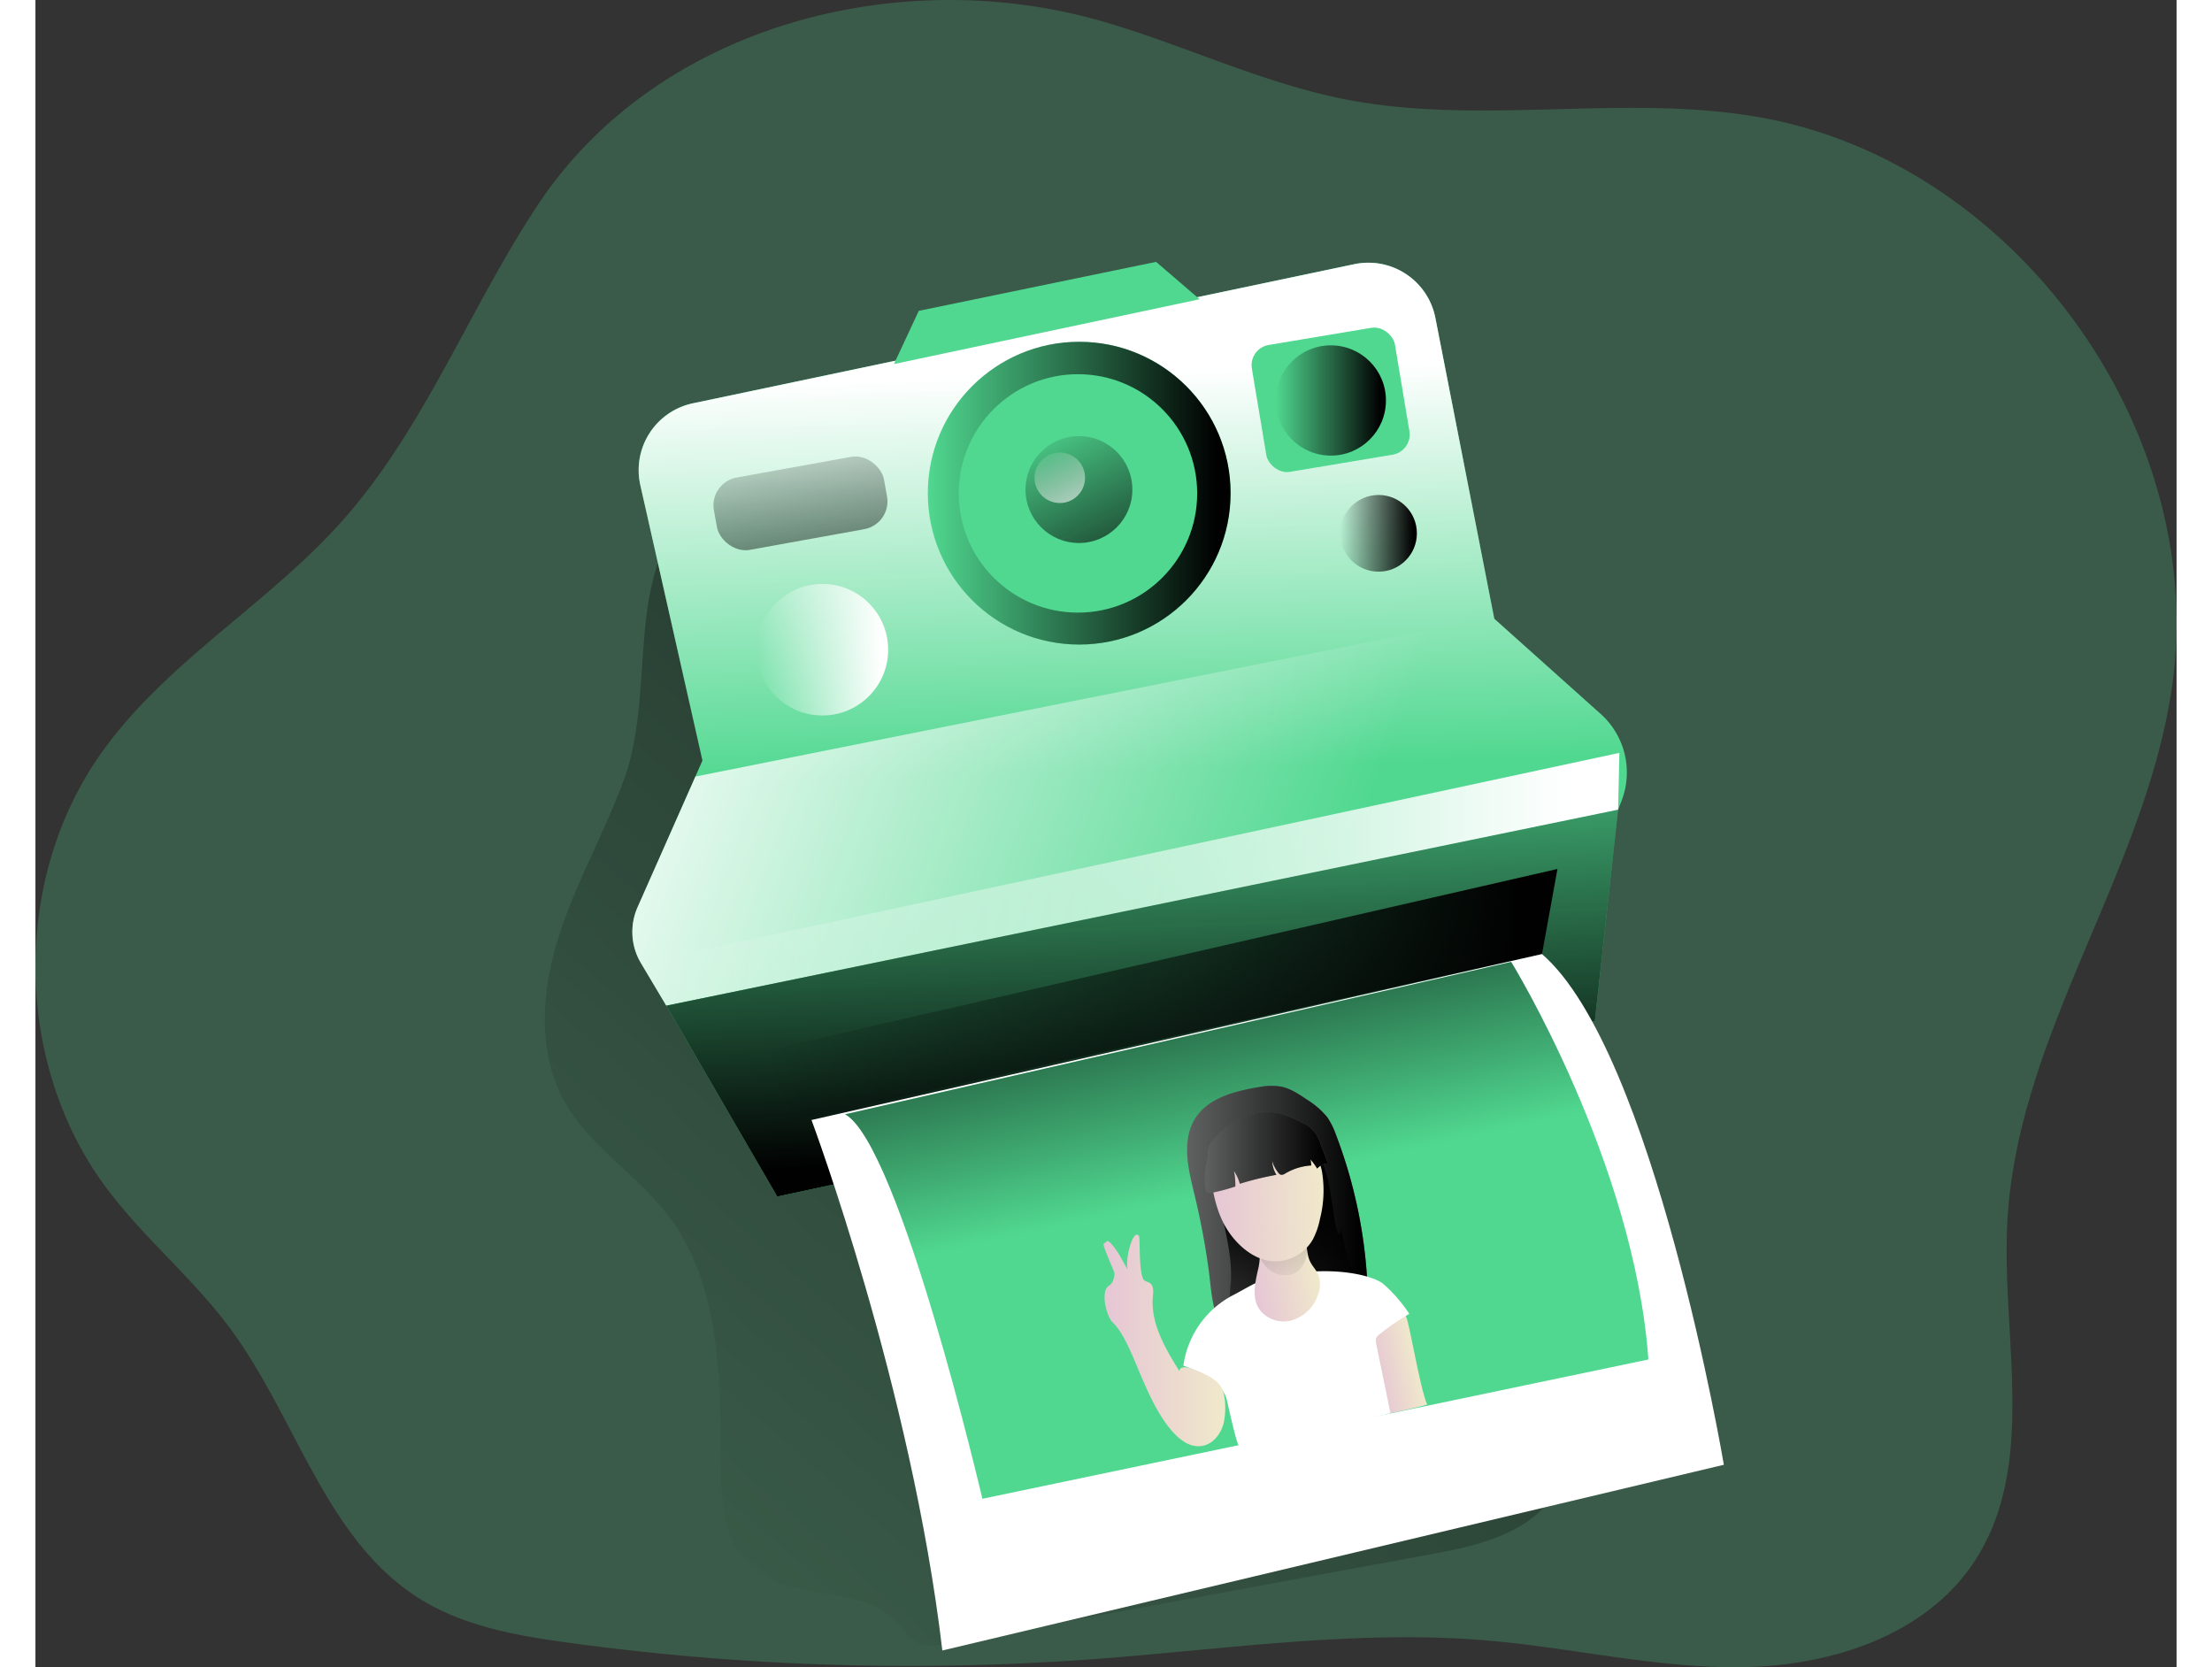 <svg id="Layer_1" data-name="Layer 1" xmlns="http://www.w3.org/2000/svg" xmlns:xlink="http://www.w3.org/1999/xlink" viewBox="0 0 644.25 501.64" width="406" height="306" class="illustration styles_illustrationTablet__1DWOa"><rect x="0" y="0" width="644.25" height="501.64" fill="#333333" stroke="none"/><defs><linearGradient id="linear-gradient" x1="201.16" y1="467.07" x2="742.05" y2="-146.7" gradientUnits="userSpaceOnUse"><stop offset="0" stop-color="#010101" stop-opacity="0"></stop><stop offset="0.95" stop-color="#010101"></stop></linearGradient><linearGradient id="linear-gradient-2" x1="343.67" y1="237.16" x2="339.79" y2="110.66" gradientUnits="userSpaceOnUse"><stop offset="0" stop-color="#fff" stop-opacity="0"></stop><stop offset="0.95" stop-color="#fff"></stop></linearGradient><linearGradient id="linear-gradient-3" x1="405.23" y1="277.67" x2="175.51" y2="191.52" xlink:href="#linear-gradient-2"></linearGradient><linearGradient id="linear-gradient-4" x1="330.47" y1="209.92" x2="336.29" y2="354.27" xlink:href="#linear-gradient"></linearGradient><linearGradient id="linear-gradient-5" x1="268.51" y1="148.39" x2="359.61" y2="148.39" xlink:href="#linear-gradient"></linearGradient><linearGradient id="linear-gradient-6" x1="302.97" y1="125.8" x2="336.34" y2="190.99" xlink:href="#linear-gradient"></linearGradient><linearGradient id="linear-gradient-7" x1="303.01" y1="133.59" x2="318.79" y2="164.4" xlink:href="#linear-gradient-2"></linearGradient><linearGradient id="linear-gradient-8" x1="217" y1="195.49" x2="256.58" y2="195.49" xlink:href="#linear-gradient-2"></linearGradient><linearGradient id="linear-gradient-9" x1="240.14" y1="128.62" x2="258.18" y2="225.24" gradientTransform="matrix(0.98, 0.18, -0.18, 0.98, 31.78, -41.16)" xlink:href="#linear-gradient"></linearGradient><linearGradient id="linear-gradient-10" x1="373.18" y1="120.5" x2="406.36" y2="120.5" xlink:href="#linear-gradient"></linearGradient><linearGradient id="linear-gradient-11" x1="392.59" y1="160.47" x2="415.67" y2="160.47" xlink:href="#linear-gradient"></linearGradient><linearGradient id="linear-gradient-12" x1="182.18" y1="264.56" x2="476.59" y2="264.56" xlink:href="#linear-gradient-2"></linearGradient><linearGradient id="linear-gradient-13" x1="219.33" y1="299.29" x2="457.97" y2="299.29" xlink:href="#linear-gradient"></linearGradient><linearGradient id="linear-gradient-14" x1="377.34" y1="362.34" x2="353.05" y2="250.6" xlink:href="#linear-gradient"></linearGradient><linearGradient id="linear-gradient-15" x1="365.07" y1="375.6" x2="378.68" y2="375.6" gradientTransform="translate(-18.6 126.74) rotate(-12.2)" gradientUnits="userSpaceOnUse"><stop offset="0" stop-color="#e5c6d6"></stop><stop offset="0.42" stop-color="#ead4d0"></stop><stop offset="1" stop-color="#f0e9cb"></stop></linearGradient><linearGradient id="linear-gradient-16" x1="361.7" y1="372.01" x2="415.99" y2="372.01" xlink:href="#linear-gradient"></linearGradient><linearGradient id="linear-gradient-17" x1="391.68" y1="414.94" x2="391.68" y2="365.87" xlink:href="#linear-gradient"></linearGradient><linearGradient id="linear-gradient-18" x1="334.82" y1="341.24" x2="355" y2="341.24" xlink:href="#linear-gradient-15"></linearGradient><linearGradient id="linear-gradient-19" x1="345.04" y1="347.88" x2="355.67" y2="240.23" gradientTransform="translate(-18.6 126.74) rotate(-12.2)" xlink:href="#linear-gradient"></linearGradient><linearGradient id="linear-gradient-20" x1="363.69" y1="241.16" x2="397.78" y2="241.16" gradientTransform="translate(-1.13 133.11) rotate(-1.5)" xlink:href="#linear-gradient-15"></linearGradient><linearGradient id="linear-gradient-21" x1="366.95" y1="351.96" x2="404.09" y2="351.96" xlink:href="#linear-gradient"></linearGradient><linearGradient id="linear-gradient-22" x1="336.53" y1="408.48" x2="373.13" y2="408.48" gradientTransform="matrix(1, 0, 0, 1, 0, 0)" xlink:href="#linear-gradient-15"></linearGradient></defs><title>Camera 3</title><path d="M166.36,66.77C145.7,97.92,132.31,134,107.45,161.93c-22.41,25.16-53.17,42.46-72.6,70-26.76,37.91-26.17,93,1.41,130.32C47.54,377.5,62.57,389.69,73.85,405,93.76,431.9,102.52,468.7,131,486.33c13.26,8.21,29.1,11,44.55,13.1a754.35,754.35,0,0,0,157.88,4.95c39.68-2.93,79.43-9,119.07-5.57,25.95,2.25,51.63,8.58,77.68,7.94s53.82-9.8,68.24-31.5c19.39-29.18,8.17-67.89,10.11-102.87,3.13-56.2,41.53-105,49.54-160.68,11.09-77.2-47.33-157.79-124.15-171.26C493,33.27,450.45,43,409.67,35.12c-25.31-4.91-48.82-16.42-73.58-23.56C274.92-6.07,202.14,12.85,166.36,66.77Z" transform="translate(-15.17 -5.16)" fill="#50d890" opacity="0.24" style="isolation: isolate;"></path><path d="M192.25,239.75c-5.87,16-14.46,31-19.63,47.24s-6.53,34.83,1.8,49.72c7.48,13.37,21.52,21.71,30.86,33.85,15.64,20.34,16.16,48.1,16.07,73.75,0,11.84.64,25.29,9.69,32.91,12,10,32.51,4.59,43.19,16,2.07,2.21,3.7,5,6.44,6.27s5.81.74,8.72.2l148.38-27.39c15-2.76,32.92-8.26,36.16-23.13,1.35-6.21-.4-12.63-2.13-18.75l-26.3-92.81c-5.57-19.66-11.17-39.48-12.77-59.85-1.09-13.91-.3-28-2.4-41.77a102.35,102.35,0,0,0-47.86-71.35c-17.7-10.62-38.2-15.54-58.53-19.13-33.31-5.87-72.07-8.34-103.11,7.75C189.55,169.45,203.18,209.93,192.25,239.75Z" transform="translate(-15.17 -5.16)" fill="url(#linear-gradient)"></path><path d="M215.87,234l-18.69-82.87A20.55,20.55,0,0,1,213,126.51L412,84.65a20.55,20.55,0,0,1,24.4,16.16l17.73,90.53,32,28.63a23.64,23.64,0,0,1,6.26,26.24l-1,2.56L205,307.75l-7.63-12.87a18.25,18.25,0,0,1-1-16.68Z" transform="translate(-15.17 -5.16)" fill="#50d890"></path><path d="M215.87,234l-18.69-82.87A20.55,20.55,0,0,1,213,126.51L412,84.65a20.55,20.55,0,0,1,24.4,16.16l17.73,90.53,32,28.63a23.64,23.64,0,0,1,6.26,26.24l-1,2.56L205,307.75l-7.63-12.87a18.25,18.25,0,0,1-1-16.68Z" transform="translate(-15.17 -5.16)" fill="url(#linear-gradient-2)"></path><path d="M213.81,238.82l2.07-4.8-18.69-82.85A20.45,20.45,0,0,1,213,126.53L412,84.69a20.53,20.53,0,0,1,24.39,16.12l17.61,90Z" transform="translate(-15.17 -5.16)" fill="none"></path><path d="M492.39,246.18l-1,2.56L205,307.78l-7.69-12.9a18.35,18.35,0,0,1-1-16.7l17.45-39.36,240.21-48,.09.58,32,28.61A23.69,23.69,0,0,1,492.39,246.18Z" transform="translate(-15.17 -5.16)" fill="url(#linear-gradient-3)"></path><polygon points="223.21 360.02 189.84 302.59 476.21 243.61 469.22 307.24 223.21 360.02" fill="#50d890"></polygon><polygon points="223.21 360.02 189.84 302.59 476.21 243.61 469.22 307.24 223.21 360.02" fill="url(#linear-gradient-4)"></polygon><circle cx="314.06" cy="148.39" r="45.55" fill="#50d890"></circle><circle cx="314.06" cy="148.39" r="45.55" fill="url(#linear-gradient-5)"></circle><circle cx="313.69" cy="148.46" r="35.87" fill="#50d890"></circle><circle cx="313.98" cy="147.3" r="16.08" fill="url(#linear-gradient-6)"></circle><circle cx="308.22" cy="143.75" r="7.6" fill="url(#linear-gradient-7)"></circle><circle cx="236.79" cy="195.49" r="19.79" fill="url(#linear-gradient-8)"></circle><rect x="219.36" y="145.55" width="52" height="22.12" rx="8.49" transform="translate(-39.12 41) rotate(-10.25)" fill="url(#linear-gradient-9)"></rect><rect x="383.06" y="106.14" width="43.65" height="38.71" rx="6.16" transform="translate(-30.31 63.21) rotate(-9.48)" fill="#50d890"></rect><circle cx="389.77" cy="120.5" r="16.59" fill="url(#linear-gradient-10)"></circle><circle cx="404.13" cy="160.47" r="11.54" fill="url(#linear-gradient-11)"></circle><polygon points="258.32 109.54 265.79 93.53 337.19 78.79 350.29 90.04 258.32 109.54" fill="#50d890"></polygon><polygon points="182.18 289.72 476.6 226.53 476.21 243.61 189.84 302.59 182.18 289.72" fill="url(#linear-gradient-12)"></polygon><polygon points="219.33 316.17 457.97 261.46 453.31 287.07 228.64 337.12 219.33 316.17" fill="url(#linear-gradient-13)"></polygon><path d="M248.68,342.15s30.05,80.46,39.37,159.62L523.2,445.89s-21-124.56-54.72-153.66Z" transform="translate(-15.17 -5.16)" fill="#fff"></path><path d="M459.21,294.58s37,60.12,41.29,119.63L300.1,456.12s-24.9-106.58-41.3-115.69Z" transform="translate(-15.17 -5.16)" fill="#50d890"></path><path d="M459.21,294.58s37,60.12,41.29,119.63L300.1,456.12s-24.9-106.58-41.3-115.69Z" transform="translate(-15.17 -5.16)" fill="url(#linear-gradient-14)"></path><path d="M433.94,427.77c-4.47,1.31-8.71,2.07-13.26,3.09-.5-3.58-2.75-19.53-3.25-23.11-.21-1.52-.38-3.23.55-4.44a5.24,5.24,0,0,1,2.19-1.47,15.75,15.75,0,0,1,5.74-1.6c1.57,0,1.8,1.34,2.15,2.62C429.18,407,432.12,423.86,433.94,427.77Z" transform="translate(-15.17 -5.16)" fill="url(#linear-gradient-15)"></path><path d="M361.86,348.36c-.61,5.08.62,10.18,1.79,15.16A224.72,224.72,0,0,1,368.3,388c.53,4.44.84,9,2.31,13.18s4.29,8.21,8.43,9.91c2.93,1.2,6.21,1.14,9.35.8a89.84,89.84,0,0,0,9.48-1.63,39.6,39.6,0,0,0,9.85-3.15,15,15,0,0,0,7.17-7.21c1.24-2.94,1.19-6.25,1-9.44a146,146,0,0,0-9.42-43.91,22.4,22.4,0,0,0-2.6-5.23,24.21,24.21,0,0,0-6.23-5.37c-2.38-1.62-4.84-3.27-7.66-3.85a18.92,18.92,0,0,0-6.75.16C373.44,333.88,363.22,337,361.86,348.36Z" transform="translate(-15.17 -5.16)" fill="#606161"></path><path d="M361.86,348.36c-.61,5.08.62,10.18,1.79,15.16A224.72,224.72,0,0,1,368.3,388c.53,4.44.84,9,2.31,13.18s4.29,8.21,8.43,9.91c2.93,1.2,6.21,1.14,9.35.8a89.84,89.84,0,0,0,9.48-1.63,39.6,39.6,0,0,0,9.85-3.15,15,15,0,0,0,7.17-7.21c1.24-2.94,1.19-6.25,1-9.44a146,146,0,0,0-9.42-43.91,22.4,22.4,0,0,0-2.6-5.23,24.21,24.21,0,0,0-6.23-5.37c-2.38-1.62-4.84-3.27-7.66-3.85a18.92,18.92,0,0,0-6.75.16C373.44,333.88,363.22,337,361.86,348.36Z" transform="translate(-15.17 -5.16)" fill="url(#linear-gradient-16)"></path><path d="M408,374.64l-.55,2.33a19.24,19.24,0,0,1-1.43-5.4l-1.1-6.83a36.64,36.64,0,0,0-2.17-8.78,12.42,12.42,0,0,0-5.94-6.57c-3.54-1.59-7.65-.81-11.43,0-3.5.78-7.24,1.73-9.59,4.44a17,17,0,0,0-2.73,5.22,19.22,19.22,0,0,0-1.61,6.08,18.48,18.48,0,0,0,.49,4.25c1.44,7.17,3.38,14.37,2.92,21.66a41.59,41.59,0,0,0-.29,7.22,1.56,1.56,0,0,0,.46,1.12,1.63,1.63,0,0,0,1,.25,72.66,72.66,0,0,0,8.47-.39L399.6,398a16.69,16.69,0,0,0,5-.93c1.08-.44,2.06-1.11,3.15-1.56,3.55-1.48,5.14-3.89,3.74-7.61A88.62,88.62,0,0,1,408,374.64Z" transform="translate(-15.17 -5.16)" fill="url(#linear-gradient-17)"></path><path d="M375.49,394.88a28.2,28.2,0,0,0-14.9,21.17c5.36,2,11.4,4.63,13,10.11.19.68,3,13.59,3.66,13.88a2.16,2.16,0,0,0,1.21,0q22.41-3.87,44.41-9.67c-.56-3-3.75-18.16-4.31-21.18a2.81,2.81,0,0,1,0-1.32,2.71,2.71,0,0,1,1-1.2,68.88,68.88,0,0,1,9-6.18,43.74,43.74,0,0,0-7.74-8.94c-2.76-2.43-15.32-6.23-33.83-2C382.71,390.54,379.31,392.93,375.49,394.88Z" transform="translate(-15.17 -5.16)" fill="#fff"></path><path d="M382.94,387.56c-.75,3.51-1.61,7.31-.06,10.55,1.67,3.5,6.05,5.29,9.84,4.45A11.94,11.94,0,0,0,401,395a8.49,8.49,0,0,0,.16-6.34c-.63-1.4-1.77-2.52-2.44-3.9-1.41-2.87-.64-6.54-2.42-9.2-1.44-2.16-4.21-3-6.8-3.17a8.51,8.51,0,0,0-4.52.83c-2.55,1.42-2.55,3.48-1.86,5.85A17.32,17.32,0,0,1,382.94,387.56Z" transform="translate(-15.17 -5.16)" fill="url(#linear-gradient-18)"></path><path d="M385.79,386.69a8.12,8.12,0,0,0,5.25,2.18,6.17,6.17,0,0,0,3.4-.78,6.25,6.25,0,0,0,1.72-1.68,9.28,9.28,0,0,0,1.49-7.34,3.82,3.82,0,0,0-1.26-2.26,4,4,0,0,0-1.84-.63,11.79,11.79,0,0,0-9.6,3.32C382.71,381.66,383.69,384.67,385.79,386.69Z" transform="translate(-15.17 -5.16)" fill="url(#linear-gradient-19)"></path><path d="M376.24,378.4c2.92,3.28,6.79,5.87,11.08,6.25a13.06,13.06,0,0,0,12.23-6.59,22.84,22.84,0,0,0,2.13-6.16,34.69,34.69,0,0,0,.61-14.19c-.93-4.68-3.45-9.17-7.4-11.63a17.19,17.19,0,0,0-9.62-2.32,18.85,18.85,0,0,0-12.18,4.52,14.49,14.49,0,0,0-4.22,6.91c-.71,2.68-.07,4.54.39,7.09C370.37,368.36,372.09,373.74,376.24,378.4Z" transform="translate(-15.17 -5.16)" fill="url(#linear-gradient-20)"></path><path d="M367.31,363.21a1.31,1.31,0,0,0,.31.72,1.43,1.43,0,0,0,1.3.17,57.58,57.58,0,0,0,7.29-1.94,21.82,21.82,0,0,0-.4-4.64,13,13,0,0,1,1.75,3.82,93.24,93.24,0,0,1,11-2.7,8.54,8.54,0,0,1-1.26-4.14,10.63,10.63,0,0,0,1.89,3.58,1.61,1.61,0,0,0,.64.52,1.77,1.77,0,0,0,1.41-.37,17.49,17.49,0,0,1,7.83-2.41l-.24-1.79a16.68,16.68,0,0,1,2,2.73,4.67,4.67,0,0,1,3.32-1.55l-2.34-5.89a9.62,9.62,0,0,0-6-6.58,30.31,30.31,0,0,0-5.88-2.48,17.53,17.53,0,0,0-10.54.71,25.19,25.19,0,0,0-8.84,5.95,10.25,10.25,0,0,0-2.28,3.14c-.51,1.2-.29,2.35-.52,3.57C367.07,356.91,366.59,359.87,367.31,363.21Z" transform="translate(-15.17 -5.16)" fill="#606161"></path><path d="M367.31,363.21a1.31,1.31,0,0,0,.31.72,1.43,1.43,0,0,0,1.3.17,57.58,57.58,0,0,0,7.29-1.94,21.82,21.82,0,0,0-.4-4.64,13,13,0,0,1,1.75,3.82,93.24,93.24,0,0,1,11-2.7,8.54,8.54,0,0,1-1.26-4.14,10.63,10.63,0,0,0,1.89,3.58,1.61,1.61,0,0,0,.64.52,1.77,1.77,0,0,0,1.41-.37,17.49,17.49,0,0,1,7.83-2.41l-.24-1.79a16.68,16.68,0,0,1,2,2.73,4.67,4.67,0,0,1,3.32-1.55l-2.34-5.89a9.62,9.62,0,0,0-6-6.58,30.31,30.31,0,0,0-5.88-2.48,17.53,17.53,0,0,0-10.54.71,25.19,25.19,0,0,0-8.84,5.95,10.25,10.25,0,0,0-2.28,3.14c-.51,1.2-.29,2.35-.52,3.57C367.07,356.91,366.59,359.87,367.31,363.21Z" transform="translate(-15.17 -5.16)" fill="url(#linear-gradient-21)"></path><path d="M372.82,432.77c-.65,3.49-3.15,6.9-6.66,7.46-4.5.71-8.28-3.23-10.93-6.94C348,423.19,345,408.51,339.35,403.1c-2.06-2-3.69-9.42-1.28-11,1.22-.8,1.5-1.8,1.75-3.24a2.3,2.3,0,0,0-.2-1.26c-1.08-2.72-3.48-8.05-3-8.25s1-1,1.33-.76c2.33,1.66,4.36,6.08,5.84,8.53-.83-3.24,1.76-12.82,3.48-9.95.29.47-.19,12.17,1.62,13.3.52.32,1.16.42,1.66.79,1.14.85,1,2.55.84,4-.72,8.06,3.7,15.58,8,22.47-.11-1.19,1.68-1.4,2.82-1,2.87.91,7.75,2.78,9.51,5.42S373.36,429.88,372.82,432.77Z" transform="translate(-15.17 -5.16)" fill="url(#linear-gradient-22)"></path></svg>